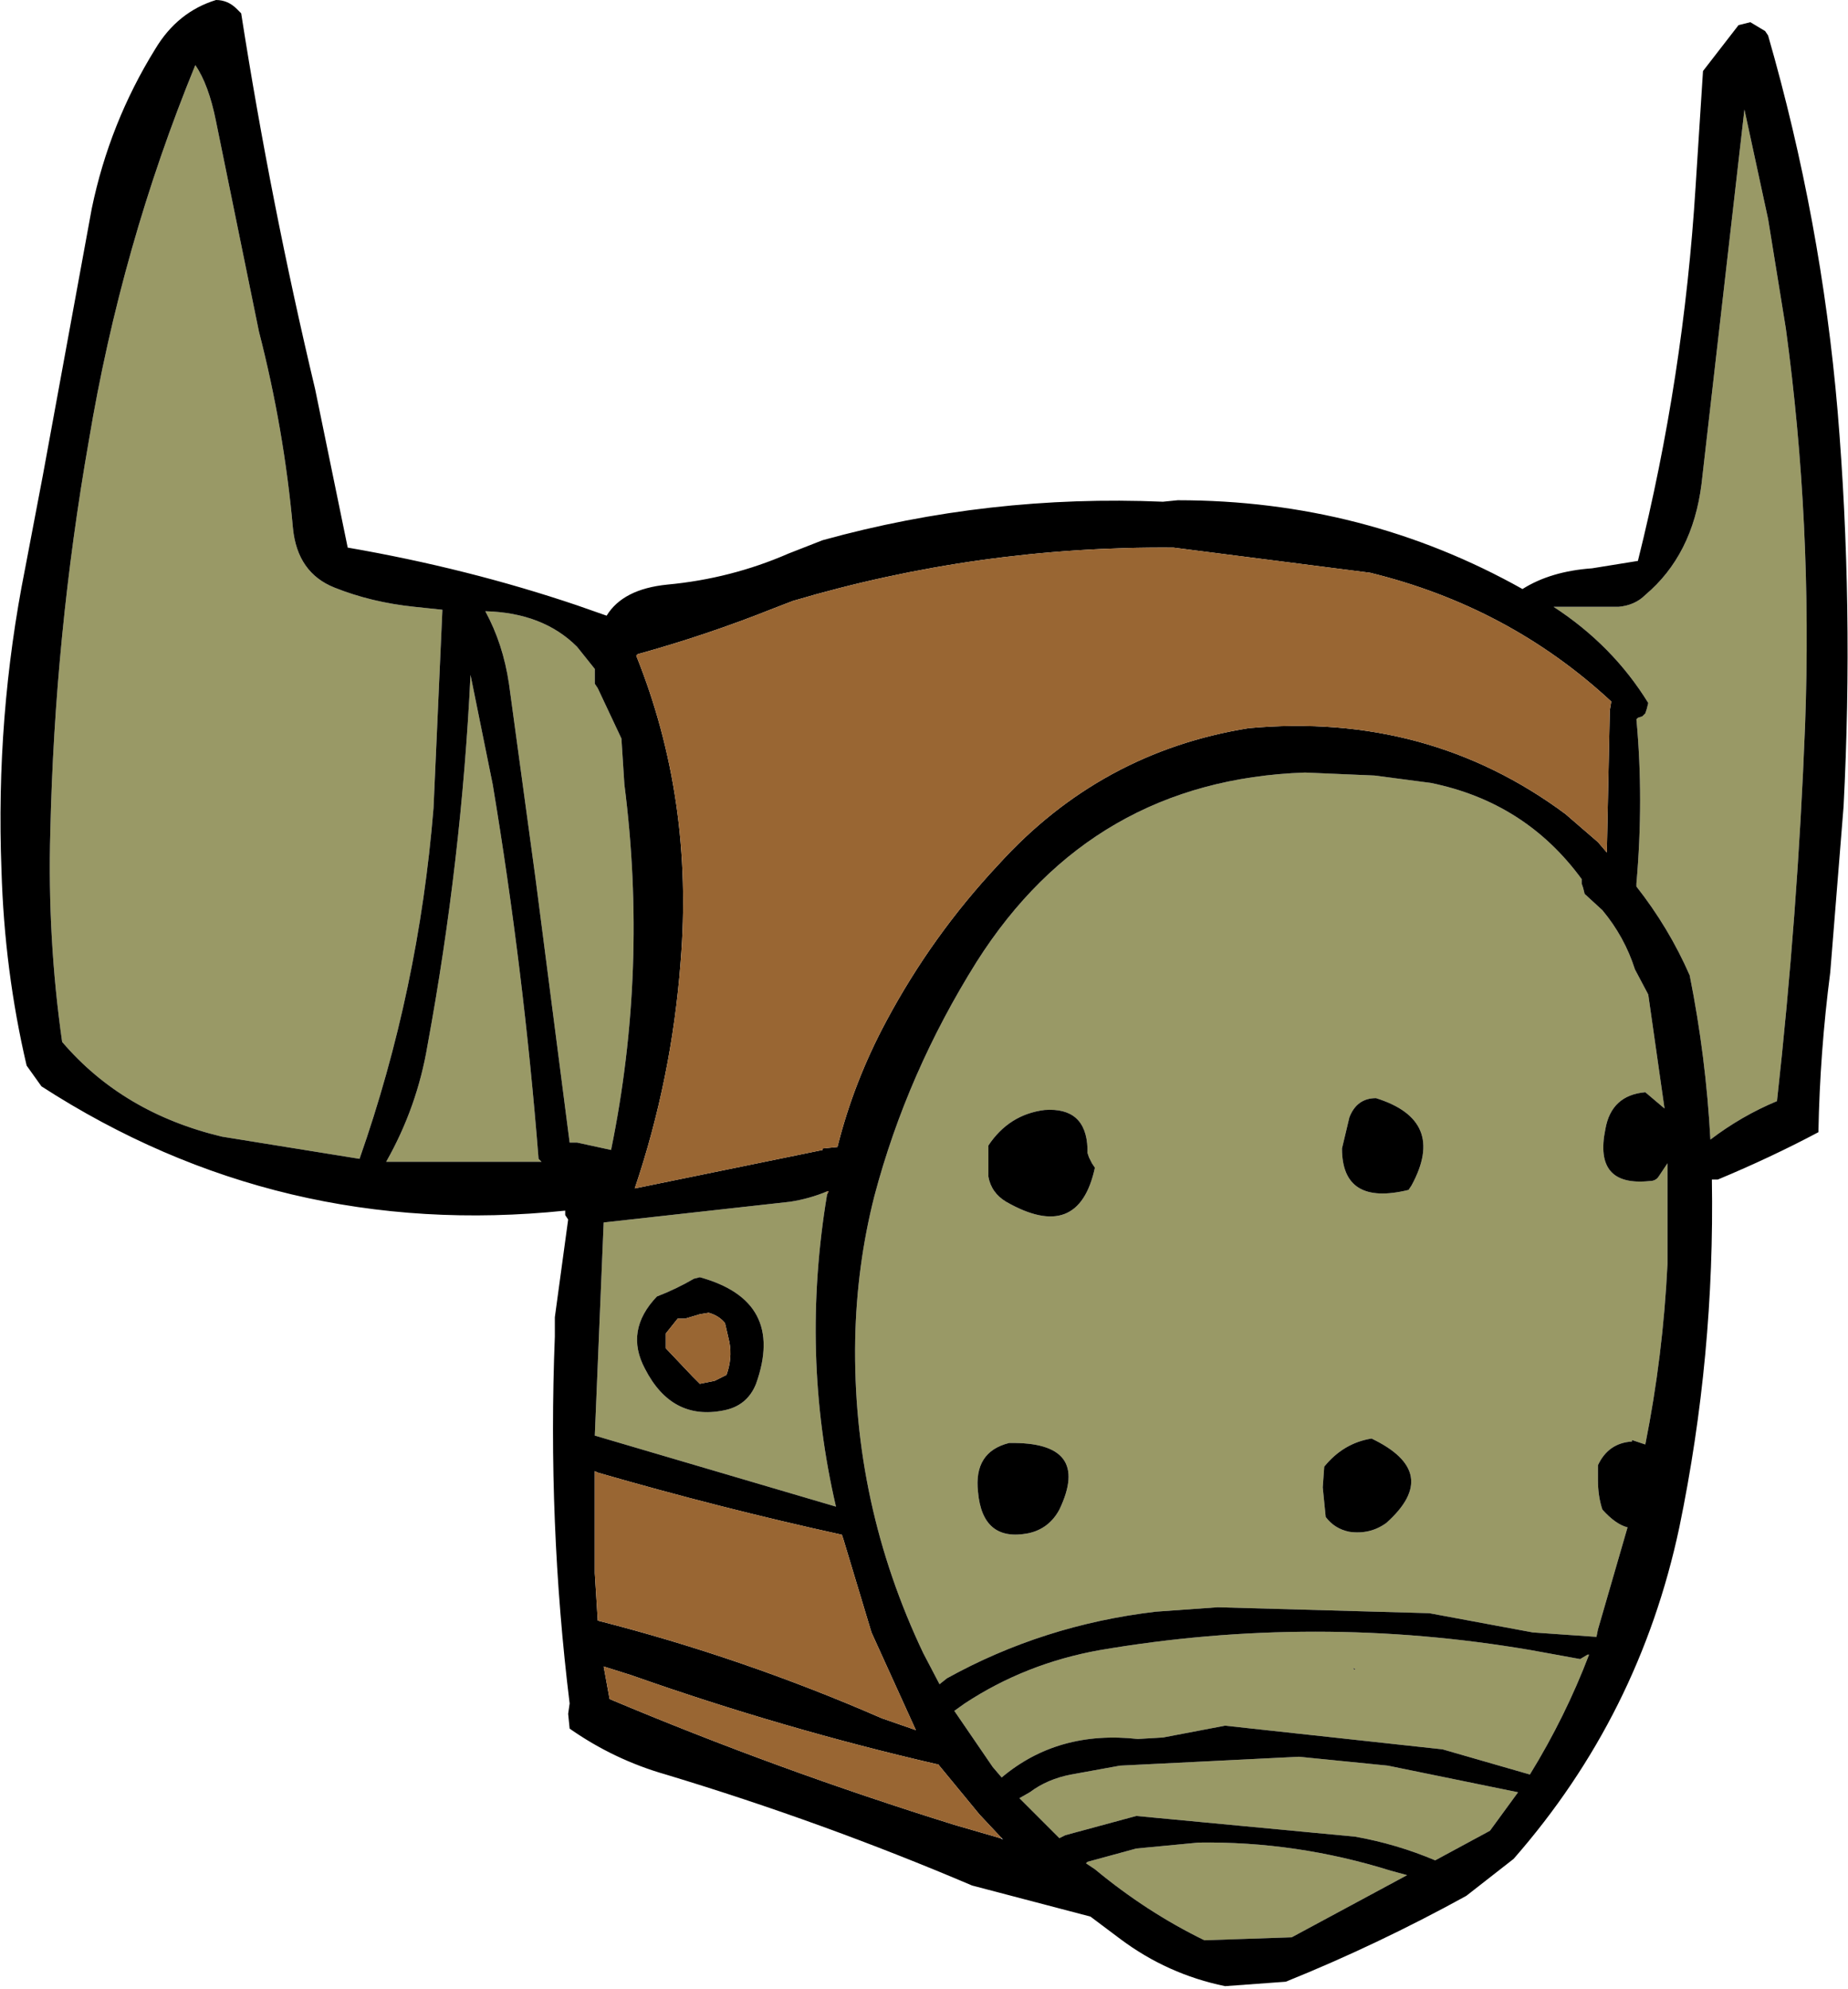 <?xml version="1.0" encoding="UTF-8" standalone="no"?>
<svg xmlns:xlink="http://www.w3.org/1999/xlink" height="67.2px" width="62.45px" xmlns="http://www.w3.org/2000/svg">
  <g transform="matrix(1.0, 0.0, 0.0, 1.0, 33.4, 61.0)">
    <path d="M26.35 -53.6 L26.95 -49.9 Q27.85 -43.3 27.6 -36.5 27.35 -30.1 26.65 -23.8 25.45 -23.3 24.4 -22.5 24.25 -25.3 23.7 -28.05 23.0 -29.65 21.9 -31.05 L21.9 -31.15 Q22.15 -34.0 21.9 -36.7 L21.95 -36.75 22.1 -36.8 22.2 -36.9 22.25 -37.05 22.3 -37.25 Q21.1 -39.2 19.1 -40.5 L21.3 -40.5 Q21.85 -40.55 22.2 -40.9 23.8 -42.25 24.1 -44.65 L25.55 -57.3 26.35 -53.6 M14.15 2.35 L10.25 4.45 7.3 4.55 Q5.35 3.6 3.6 2.15 L3.3 1.95 3.35 1.9 5.0 1.45 7.1 1.25 Q10.4 1.2 13.6 2.2 L14.15 2.35 M12.35 -4.6 L12.4 -4.6 12.35 -4.65 12.35 -4.6 M11.3 -10.75 L11.4 -9.75 Q11.7 -9.35 12.2 -9.25 12.9 -9.15 13.45 -9.55 15.35 -11.25 12.95 -12.4 12.0 -12.25 11.35 -11.45 L11.3 -10.75 M1.4 -0.45 Q2.0 -0.9 2.8 -1.05 L4.45 -1.35 10.5 -1.65 13.5 -1.35 17.9 -0.45 16.95 0.85 15.1 1.85 Q13.8 1.3 12.4 1.05 L5.0 0.35 2.6 1.0 2.4 1.1 1.05 -0.25 1.4 -0.45 M5.05 -2.25 Q2.35 -2.55 0.45 -0.95 L0.15 -1.3 -1.15 -3.2 -0.8 -3.45 Q1.25 -4.8 3.75 -5.25 11.05 -6.5 18.35 -5.25 L20.0 -4.95 20.25 -5.1 20.3 -5.1 Q19.5 -3.0 18.3 -1.05 L15.35 -1.9 8.0 -2.7 5.9 -2.3 5.05 -2.25 M2.4 -10.0 Q3.5 -12.3 0.7 -12.25 -0.5 -11.95 -0.35 -10.6 -0.2 -8.9 1.35 -9.2 2.05 -9.35 2.4 -10.0 M1.9 -23.5 Q0.7 -23.35 0.0 -22.3 L0.0 -21.25 Q0.1 -20.7 0.6 -20.4 3.05 -19.0 3.6 -21.55 L3.5 -21.7 3.4 -21.9 3.35 -22.05 3.35 -22.2 Q3.3 -23.6 1.9 -23.5 M11.95 -22.2 Q11.95 -20.25 14.2 -20.8 L14.3 -20.95 Q15.5 -23.15 13.1 -23.9 12.45 -23.9 12.2 -23.25 L11.95 -22.2 M20.75 -30.25 Q21.5 -29.35 21.85 -28.25 L22.3 -27.4 22.85 -23.55 22.2 -24.1 Q21.05 -24.0 20.85 -22.85 20.45 -20.9 22.35 -21.1 22.55 -21.1 22.65 -21.25 L22.95 -21.7 22.95 -18.3 Q22.8 -15.2 22.2 -12.2 L21.75 -12.35 21.75 -12.3 Q20.95 -12.25 20.6 -11.5 L20.6 -11.0 Q20.6 -10.45 20.75 -10.0 21.2 -9.5 21.6 -9.4 L20.6 -5.95 20.55 -5.7 18.4 -5.85 14.9 -6.5 7.75 -6.7 5.65 -6.55 Q1.85 -6.1 -1.4 -4.3 L-1.65 -4.1 -2.2 -5.15 Q-4.6 -10.2 -4.5 -15.75 -4.45 -18.25 -3.85 -20.6 -2.75 -24.75 -0.4 -28.5 3.5 -34.65 10.7 -34.9 L13.05 -34.8 14.95 -34.55 Q18.15 -33.9 20.05 -31.3 L20.05 -31.15 20.1 -31.0 20.15 -30.8 20.75 -30.25 M-18.95 -25.7 Q-17.8 -31.95 -17.5 -38.2 L-16.75 -34.5 Q-15.7 -28.2 -15.2 -21.85 L-15.1 -21.75 -15.55 -21.75 -20.35 -21.75 Q-19.3 -23.6 -18.95 -25.7 M-16.2 -37.9 Q-16.4 -39.25 -17.0 -40.35 -15.05 -40.3 -13.9 -39.15 L-13.3 -38.4 -13.3 -38.25 -13.3 -37.9 -13.2 -37.75 -12.4 -36.05 -12.3 -34.5 Q-11.5 -28.25 -12.75 -22.15 L-13.9 -22.4 -14.15 -22.4 -15.3 -31.3 -16.2 -37.9 M-26.8 -58.8 Q-26.35 -58.15 -26.1 -56.9 L-24.65 -49.8 Q-23.8 -46.5 -23.5 -43.15 -23.35 -41.65 -22.1 -41.15 -20.85 -40.65 -19.4 -40.5 L-18.45 -40.4 -18.75 -33.7 Q-19.25 -27.55 -21.25 -21.85 L-25.9 -22.6 Q-29.25 -23.4 -31.3 -25.8 -31.8 -29.3 -31.7 -32.9 -31.55 -39.55 -30.4 -46.1 -29.3 -52.7 -26.8 -58.8 M-5.45 -20.65 Q-6.35 -15.25 -5.15 -10.1 L-13.3 -12.5 -13.0 -19.7 -6.7 -20.4 Q-6.05 -20.5 -5.45 -20.75 L-5.45 -20.65 M-9.75 -17.85 L-9.95 -17.8 Q-10.55 -17.45 -11.2 -17.2 -12.3 -16.05 -11.6 -14.75 -10.7 -13.0 -8.95 -13.35 -8.15 -13.5 -7.85 -14.25 -6.85 -17.05 -9.75 -17.85" fill="#999966" fill-rule="evenodd" stroke="none"/>
    <path d="M26.35 -53.6 L25.55 -57.3 24.1 -44.65 Q23.8 -42.25 22.2 -40.9 21.85 -40.55 21.3 -40.5 L19.1 -40.5 Q21.1 -39.2 22.3 -37.25 L22.25 -37.05 22.2 -36.9 22.1 -36.8 21.95 -36.75 21.9 -36.7 Q22.15 -34.0 21.9 -31.15 L21.9 -31.05 Q23.0 -29.65 23.7 -28.05 24.25 -25.3 24.4 -22.5 25.45 -23.3 26.65 -23.8 27.35 -30.1 27.6 -36.5 27.85 -43.3 26.95 -49.9 L26.35 -53.6 M25.35 -60.15 L25.75 -60.25 26.25 -59.95 26.35 -59.8 Q28.15 -53.55 28.7 -47.1 29.25 -40.5 28.9 -33.75 L28.45 -28.15 Q28.1 -25.45 28.05 -22.75 26.45 -21.9 24.65 -21.15 L24.45 -21.15 Q24.55 -15.2 23.35 -9.4 22.0 -3.05 17.75 1.8 L16.15 3.05 Q13.15 4.7 10.05 5.95 L8.0 6.1 Q6.05 5.7 4.45 4.5 L3.45 3.75 -0.55 2.7 Q-5.6 0.55 -10.9 -1.05 -12.65 -1.55 -14.15 -2.6 L-14.2 -3.1 -14.15 -3.45 Q-14.9 -9.55 -14.65 -15.85 L-14.65 -16.5 -14.2 -19.8 -14.3 -19.95 -14.3 -20.1 Q-23.95 -19.1 -32.0 -24.3 L-32.5 -25.0 Q-33.25 -28.2 -33.35 -31.6 -33.55 -36.8 -32.55 -41.8 L-31.95 -44.95 -30.3 -53.95 Q-29.7 -56.85 -28.15 -59.35 -27.4 -60.6 -26.1 -61.0 -25.7 -61.0 -25.4 -60.7 L-25.25 -60.55 Q-24.25 -54.15 -22.75 -47.85 L-21.65 -42.5 Q-17.6 -41.8 -13.9 -40.55 L-12.9 -40.2 Q-12.35 -41.1 -10.85 -41.25 -8.7 -41.45 -6.75 -42.3 L-5.6 -42.75 Q0.0 -44.3 5.9 -44.05 L6.4 -44.1 Q12.7 -44.1 18.05 -41.1 19.0 -41.7 20.4 -41.8 L21.95 -42.05 Q23.5 -48.25 23.9 -54.7 L24.15 -58.6 25.35 -60.15 M20.9 -32.2 L21.0 -37.0 21.05 -37.3 Q17.6 -40.5 12.9 -41.65 L6.25 -42.5 Q-0.35 -42.55 -6.6 -40.7 L-7.25 -40.45 Q-9.5 -39.55 -11.85 -38.9 L-11.9 -38.85 Q-9.95 -34.0 -10.4 -28.5 -10.7 -24.55 -11.95 -20.85 L-5.6 -22.15 -5.6 -22.2 -5.1 -22.25 Q-4.55 -24.45 -3.45 -26.5 -1.9 -29.4 0.35 -31.8 3.8 -35.6 8.8 -36.4 14.85 -36.95 19.5 -33.5 L20.6 -32.55 20.9 -32.2 M20.75 -30.25 L20.15 -30.8 20.1 -31.0 20.05 -31.15 20.05 -31.3 Q18.15 -33.9 14.95 -34.55 L13.05 -34.8 10.7 -34.9 Q3.5 -34.65 -0.4 -28.5 -2.75 -24.75 -3.85 -20.6 -4.45 -18.25 -4.5 -15.75 -4.6 -10.2 -2.2 -5.15 L-1.65 -4.1 -1.4 -4.3 Q1.85 -6.1 5.65 -6.55 L7.75 -6.7 14.9 -6.5 18.4 -5.85 20.55 -5.7 20.6 -5.95 21.6 -9.4 Q21.2 -9.5 20.75 -10.0 20.6 -10.45 20.6 -11.0 L20.6 -11.5 Q20.95 -12.25 21.75 -12.3 L21.75 -12.35 22.2 -12.2 Q22.8 -15.2 22.95 -18.3 L22.95 -21.7 22.65 -21.25 Q22.55 -21.1 22.35 -21.1 20.45 -20.9 20.85 -22.85 21.05 -24.0 22.2 -24.1 L22.85 -23.55 22.3 -27.4 21.85 -28.25 Q21.5 -29.35 20.75 -30.25 M11.95 -22.2 L12.2 -23.25 Q12.45 -23.9 13.1 -23.9 15.5 -23.15 14.3 -20.95 L14.2 -20.8 Q11.95 -20.25 11.95 -22.2 M1.9 -23.5 Q3.3 -23.6 3.35 -22.2 L3.35 -22.05 3.4 -21.9 3.5 -21.7 3.6 -21.55 Q3.05 -19.0 0.6 -20.4 0.1 -20.7 0.0 -21.25 L0.0 -22.3 Q0.7 -23.35 1.9 -23.5 M2.4 -10.0 Q2.05 -9.35 1.35 -9.2 -0.2 -8.9 -0.35 -10.6 -0.5 -11.95 0.7 -12.25 3.5 -12.3 2.4 -10.0 M5.05 -2.25 L5.9 -2.3 8.0 -2.7 15.35 -1.9 18.3 -1.05 Q19.5 -3.0 20.3 -5.1 L20.25 -5.1 20.0 -4.95 18.35 -5.25 Q11.05 -6.5 3.75 -5.25 1.25 -4.8 -0.8 -3.45 L-1.15 -3.2 0.15 -1.3 0.45 -0.95 Q2.35 -2.55 5.05 -2.25 M1.4 -0.45 L1.05 -0.25 2.4 1.1 2.6 1.0 5.0 0.35 12.4 1.05 Q13.8 1.3 15.1 1.85 L16.95 0.85 17.9 -0.45 13.5 -1.35 10.5 -1.65 4.45 -1.35 2.8 -1.05 Q2.0 -0.9 1.4 -0.45 M11.3 -10.75 L11.35 -11.45 Q12.0 -12.25 12.95 -12.4 15.35 -11.25 13.45 -9.55 12.9 -9.15 12.2 -9.25 11.7 -9.35 11.4 -9.75 L11.3 -10.75 M12.35 -4.6 L12.35 -4.65 12.4 -4.6 12.35 -4.6 M14.15 2.35 L13.6 2.2 Q10.4 1.2 7.1 1.25 L5.0 1.45 3.35 1.9 3.3 1.95 3.6 2.15 Q5.35 3.6 7.3 4.55 L10.25 4.45 14.15 2.35 M0.4 1.1 L0.5 1.15 0.45 1.1 -0.3 0.3 -1.7 -1.4 -1.75 -1.4 Q-6.95 -2.6 -12.05 -4.4 L-13.0 -4.7 -12.8 -3.6 Q-7.1 -1.2 -1.15 0.65 L0.4 1.1 M-26.8 -58.8 Q-29.3 -52.7 -30.4 -46.1 -31.55 -39.55 -31.7 -32.9 -31.8 -29.3 -31.3 -25.8 -29.25 -23.4 -25.9 -22.6 L-21.25 -21.85 Q-19.25 -27.55 -18.75 -33.7 L-18.45 -40.4 -19.4 -40.5 Q-20.85 -40.65 -22.1 -41.15 -23.35 -41.65 -23.5 -43.15 -23.8 -46.5 -24.65 -49.8 L-26.1 -56.9 Q-26.35 -58.15 -26.8 -58.8 M-16.2 -37.9 L-15.3 -31.3 -14.15 -22.4 -13.9 -22.4 -12.75 -22.15 Q-11.5 -28.25 -12.3 -34.5 L-12.4 -36.05 -13.2 -37.75 -13.3 -37.9 -13.3 -38.25 -13.3 -38.4 -13.9 -39.15 Q-15.05 -40.3 -17.0 -40.35 -16.4 -39.25 -16.2 -37.9 M-18.95 -25.7 Q-19.3 -23.6 -20.35 -21.75 L-15.55 -21.75 -15.1 -21.75 -15.2 -21.85 Q-15.7 -28.2 -16.75 -34.5 L-17.5 -38.2 Q-17.8 -31.95 -18.95 -25.7 M-5.45 -20.65 L-5.4 -20.75 -5.45 -20.75 Q-6.05 -20.5 -6.7 -20.4 L-13.0 -19.7 -13.3 -12.5 -5.15 -10.1 Q-6.35 -15.25 -5.45 -20.65 M-9.75 -17.85 Q-6.85 -17.05 -7.85 -14.25 -8.15 -13.5 -8.95 -13.35 -10.7 -13.0 -11.6 -14.75 -12.3 -16.05 -11.2 -17.2 -10.55 -17.45 -9.95 -17.8 L-9.75 -17.85 M-9.75 -16.6 L-10.25 -16.45 -10.5 -16.45 -10.7 -16.2 -10.9 -15.95 -10.9 -15.85 -10.9 -15.7 -10.9 -15.45 -10.0 -14.5 -9.75 -14.25 -9.25 -14.35 -8.85 -14.55 Q-8.65 -15.1 -8.75 -15.65 L-8.9 -16.3 Q-9.1 -16.55 -9.45 -16.65 L-9.75 -16.6 M-13.2 -6.25 Q-8.3 -5.0 -3.6 -2.95 L-2.45 -2.55 -3.95 -5.85 -4.9 -9.0 -4.95 -9.15 Q-9.05 -10.05 -13.2 -11.25 L-13.3 -11.3 -13.3 -7.85 -13.2 -6.25" fill="#000000" fill-rule="evenodd" stroke="none"/>
    <path d="M20.9 -32.2 L20.6 -32.55 19.5 -33.5 Q14.85 -36.95 8.8 -36.4 3.8 -35.6 0.35 -31.8 -1.9 -29.4 -3.45 -26.5 -4.55 -24.45 -5.1 -22.25 L-5.6 -22.2 -5.6 -22.15 -11.95 -20.85 Q-10.7 -24.55 -10.4 -28.5 -9.95 -34.0 -11.9 -38.85 L-11.85 -38.9 Q-9.5 -39.55 -7.25 -40.45 L-6.6 -40.7 Q-0.35 -42.55 6.25 -42.5 L12.9 -41.65 Q17.6 -40.5 21.05 -37.3 L21.0 -37.0 20.9 -32.2 M0.45 1.1 L0.4 1.1 -1.15 0.65 Q-7.1 -1.2 -12.8 -3.6 L-13.0 -4.7 -12.05 -4.4 Q-6.95 -2.6 -1.75 -1.4 L-1.7 -1.4 -0.3 0.3 0.45 1.1 M-5.45 -20.75 L-5.4 -20.75 -5.45 -20.65 -5.45 -20.75 M-13.2 -6.25 L-13.3 -7.85 -13.3 -11.3 -13.2 -11.25 Q-9.05 -10.05 -4.95 -9.15 L-4.9 -9.0 -3.95 -5.85 -2.45 -2.55 -3.6 -2.95 Q-8.3 -5.0 -13.2 -6.25 M-9.75 -16.6 L-9.45 -16.65 Q-9.1 -16.55 -8.9 -16.3 L-8.75 -15.65 Q-8.65 -15.1 -8.85 -14.55 L-9.25 -14.35 -9.75 -14.25 -10.0 -14.5 -10.9 -15.45 -10.9 -15.7 -10.9 -15.85 -10.9 -15.95 -10.7 -16.2 -10.5 -16.45 -10.25 -16.45 -9.75 -16.6" fill="#996633" fill-rule="evenodd" stroke="none"/>
  </g>
</svg>
